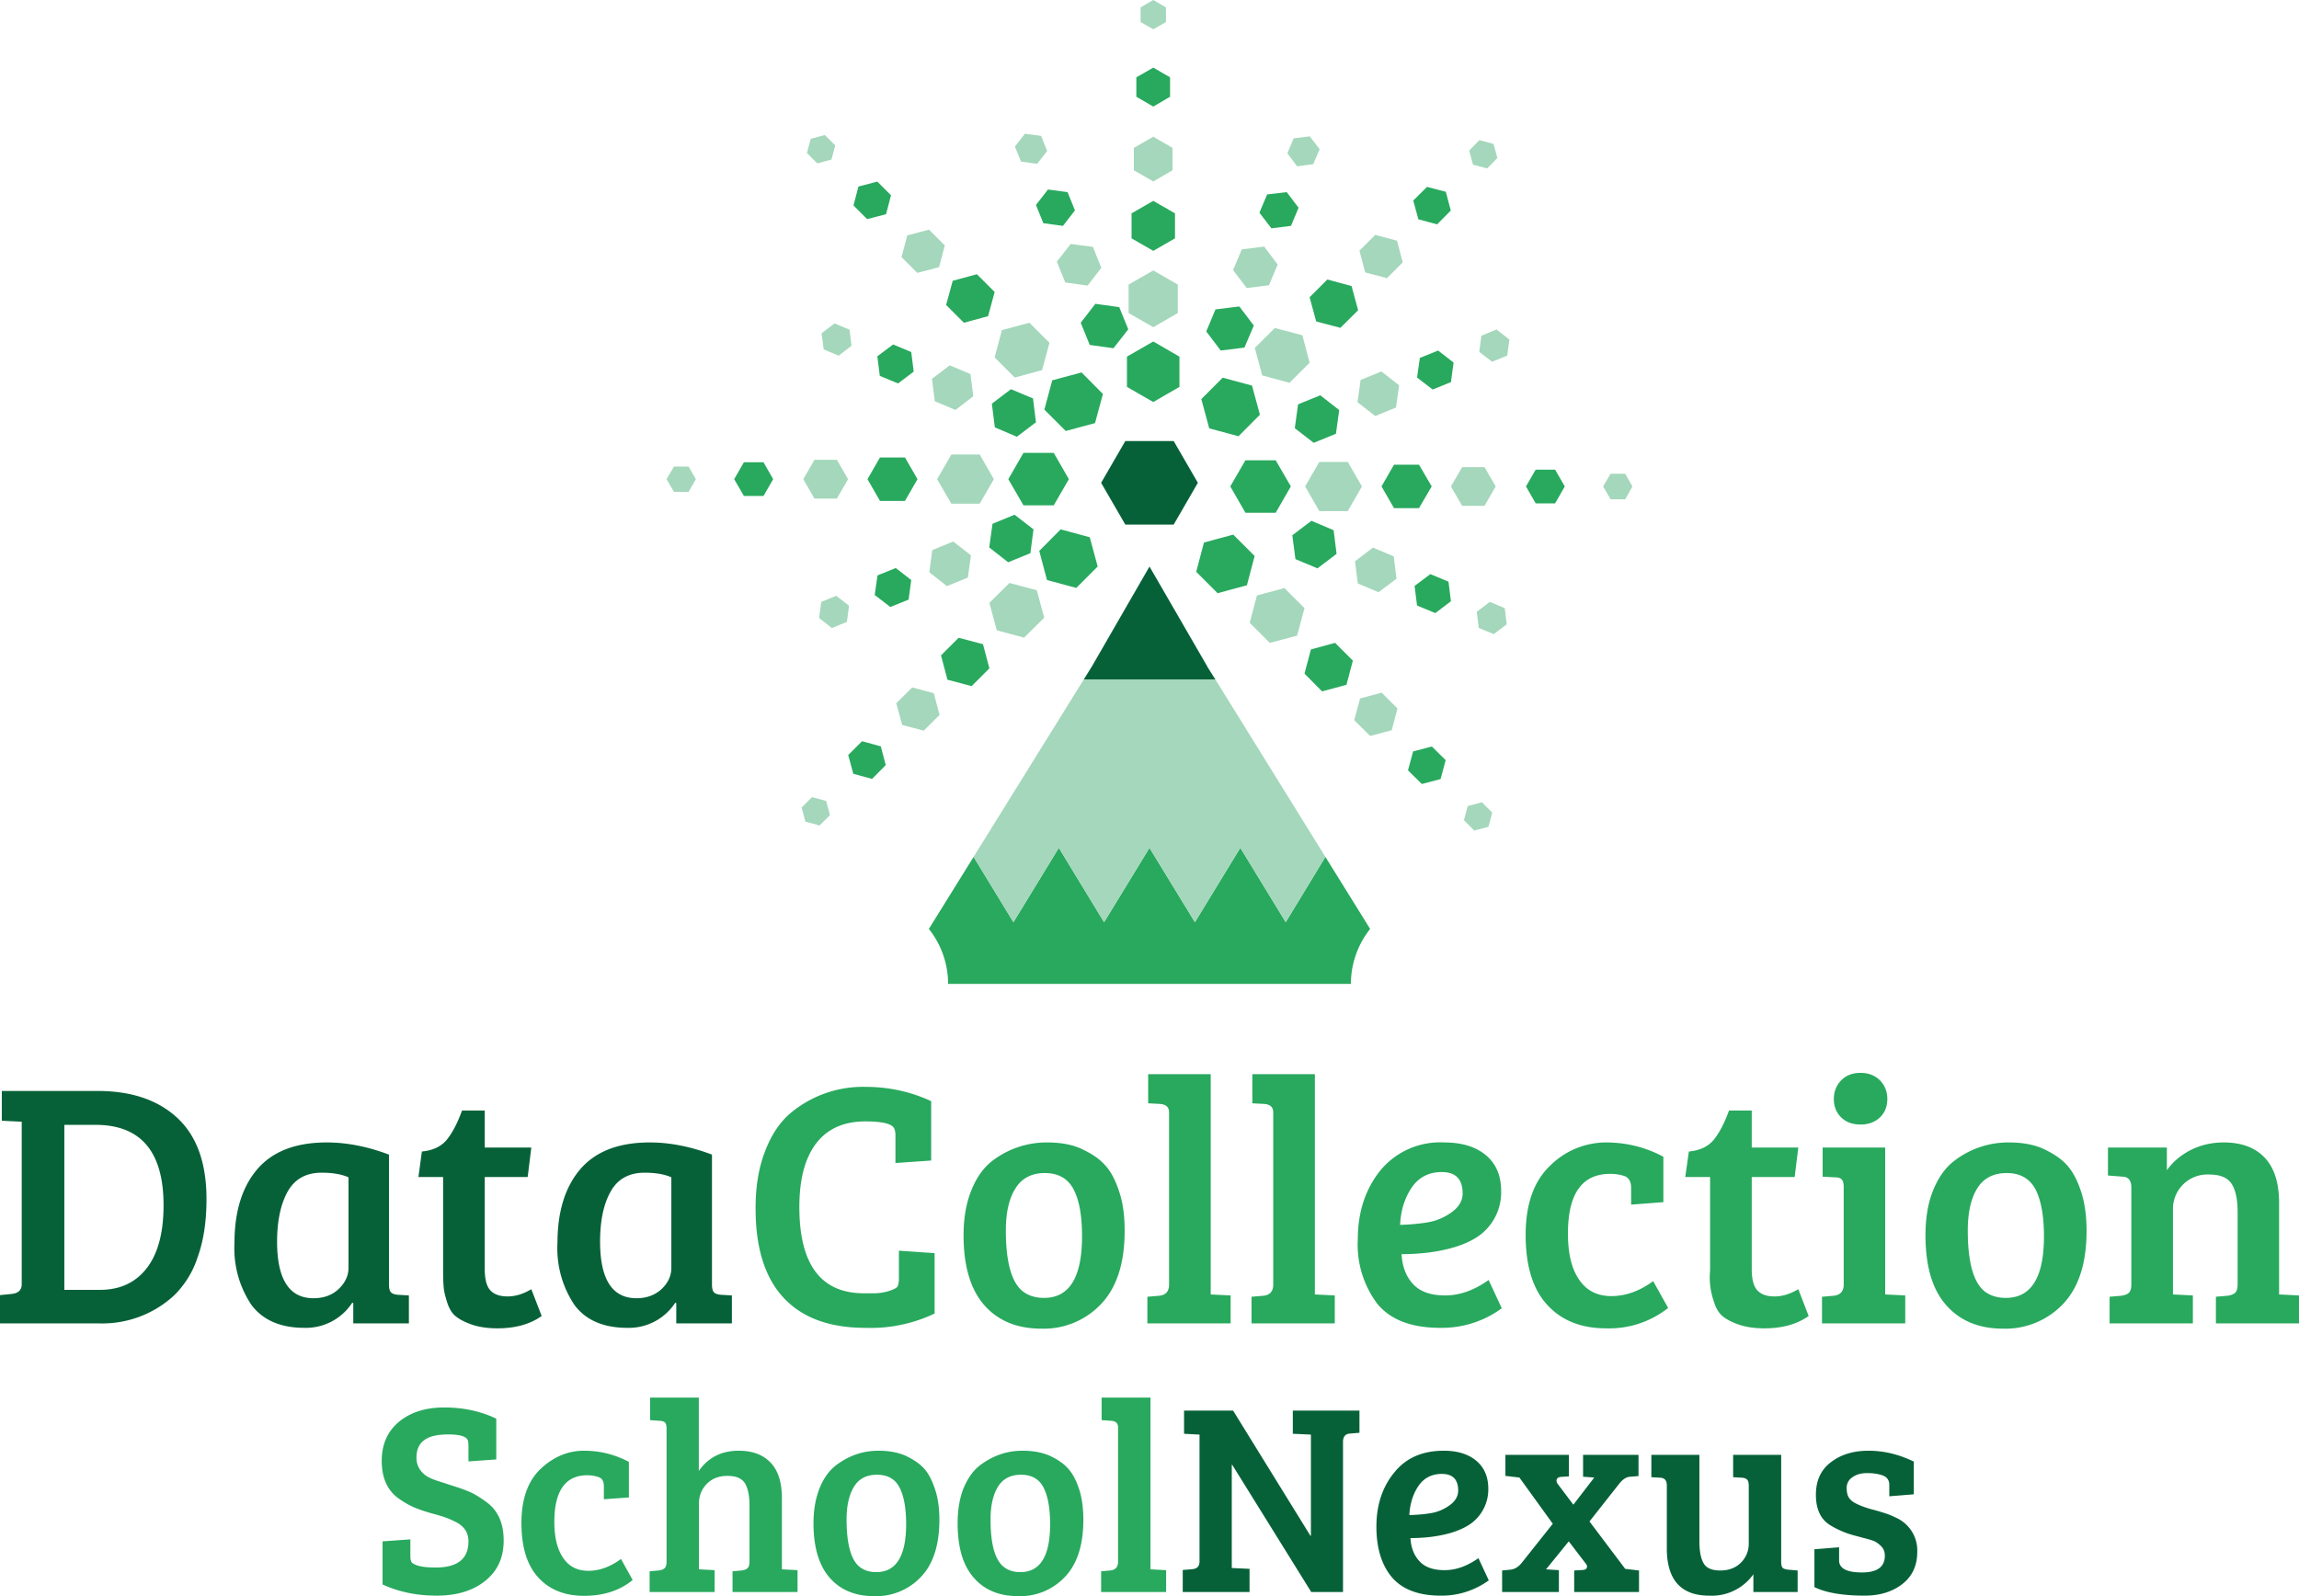 <svg xmlns="http://www.w3.org/2000/svg" fill-rule="evenodd" clip-rule="evenodd" image-rendering="optimizeQuality" shape-rendering="geometricPrecision" text-rendering="geometricPrecision" version="1" viewBox="0 0 13972 9703">
  <defs>
    <style>
      .fil2{fill:#a4d7bb}
    </style>
  </defs>
  <g id="Layer_x0020_1">
    <path fill="#28a95e" fill-rule="nonzero" d="M2648 9529c133 0 199-53 199-159 0-56-29-97-88-123-31-16-71-30-120-43s-90-27-123-41c-32-14-65-33-98-57-65-49-98-124-98-225s35-180 105-238 162-87 275-87c114 0 219 22 316 68v248l-169 12v-96c0-17-2-29-6-37-13-21-52-31-117-31-66 0-115 11-146 35-32 23-47 59-47 107 0 36 13 67 39 93 18 18 44 32 79 44l111 36c39 12 74 25 105 39 30 15 62 35 95 60 67 50 101 127 101 231s-37 185-112 245c-74 60-173 90-295 90s-232-23-329-68v-262l169-12v101c0 17 2 29 7 37 4 7 18 15 40 22 23 7 59 11 107 11zm3798-6311l177 48 48 178-130 130-178-48-47-177 130-131zm-319 200l135-55 19-145-115-89-134 55-20 144 115 90zm277-665l92 160-92 159h-184l-92-159 92-160h184zm-358-155l134 57 116-88-18-145-134-56-116 88 18 144zm657-203l-48 177-178 48-130-130 48-178 178-48 130 131zm-135-433l55 135 144 20 90-115-55-135-145-20-89 115zm600 390l-159 92-160-92v-184l160-92 159 92v184zm219-471l-56 134 88 116 144-18 57-134-88-116-145 18zm140 771l-178-48-48-178 130-130 178 48 48 177-130 131zm42 465l-92-160 92-159h184l92 159-92 160h-184zm-299 359l47-178 178-48 130 130-47 178-178 48-130-130zm835-253l-135-57-116 88 19 145 134 56 116-88-18-144zm-81-820l-135 55-20 145 115 89 135-55 20-144-115-90zm448 686l-76-132 76-132h152l77 132-77 132h-152zm-544 1006l39-147 147-40 108 108-39 147-148 40-107-108zm875-559l-110-46-96 72 15 119 111 46 95-72-15-119zm-246 1147l31-115 114-30 84 83-31 115-114 30-84-83zm776-1623l-59-103 59-102h118l59 102-59 103h-118zm-593-929l-111 45-17 119 95 73 111-45 16-119-94-73zm-594-138l-147-39-40-147 108-108 147 40 40 147-108 107zm-1005-544l-132 76-132-76v-152l132-76 132 76v152zm560-267l-47 111 73 95 119-15 46-110-72-95-119 14zm1033 182l-114-31-31-114 84-83 114 30 30 114-83 84zM7111 588l-102 60-103-60V470l103-59 102 59v118zm-815 658l45 111 119 16 73-94-45-111-119-16-73 94zm-251 529l-40 147-147 40-108-108 40-147 147-40 108 108zm-630-588l-30 115-115 30-83-83 30-115 115-30 83 83zm-68 1098l111 46 95-72-15-119-110-46-96 72 15 119zm153 496l76 132-76 132h-152l-76-132 76-132h152zm-860 29l59 103-59 102h-119l-59-102 59-103h119zm771 880l111-45 16-119-94-73-111 45-17 119 95 73zm-172 816l114 31 30 114-83 84-114-31-31-114 84-84zm587-629l148 39 39 147-108 108-147-39-39-148 107-107zm1160 1277l276 452 276-452 276 452 241-397 272 438a537 537 0 0 0-117 334H5762c0-120-41-239-117-334l272-438 242 397 276-452 275 452 276-452zM5433 6857c-15-26-73-40-174-40-131 0-231 45-299 134s-102 218-102 386c0 350 131 525 393 525h56c33 0 65-4 95-14 29-9 47-18 53-28 5-10 8-26 8-47v-170l217 15v367a903 903 0 0 1-421 87c-216 0-382-60-496-182s-171-303-171-544c0-133 19-249 58-348 38-100 90-177 155-232a687 687 0 0 1 454-159c142 0 275 29 400 87v361l-217 15v-166c0-21-3-37-9-47zm7378 289v-170h358v138c37-52 86-93 147-124 61-30 127-45 198-45 107 0 190 30 249 92s88 154 88 277v555l121 6v170h-505v-162l70-6c21-3 37-9 47-18s15-27 15-52v-438c0-78-12-135-37-173-24-37-69-56-137-56a209 209 0 0 0-219 214v515l121 6v170h-506v-162l70-6c21-3 37-9 47-18s15-27 15-52v-588c0-43-18-65-53-66l-89-7zm-621 744c155 0 232-125 232-374 0-126-18-222-52-287-35-65-93-98-174-98-82 0-142 32-180 94s-57 147-57 255c0 199 37 325 110 376 33 22 73 34 121 34zm-488-380c0-105 15-196 46-273 32-78 73-137 126-178a537 537 0 0 1 333-114c85 0 157 13 216 41s105 59 138 96c33 36 62 88 85 157 23 68 35 149 35 243 0 195-47 343-142 444a483 483 0 0 1-365 151c-148 0-263-48-347-144-84-95-125-237-125-423zm-245-534v893l122 6v170h-506v-162l70-6c41-4 62-27 62-68v-590c0-25-4-41-12-49-8-9-22-13-41-13l-75-4v-177h380zm-267-183c-30-29-45-67-45-112s15-83 45-114c30-30 69-45 117-45s87 15 118 45c30 31 45 69 45 114s-15 83-45 112c-31 29-70 43-118 43s-87-14-117-43zm-682-42h138v225h283l-22 179h-261v558c0 63 11 106 34 131s58 37 105 37c48 0 95-15 144-44l63 163c-71 50-160 75-269 75-64 0-118-9-162-25s-76-34-98-54c-21-20-37-49-48-87a442 442 0 0 1-22-187v-567h-151l22-155c66-6 117-30 151-71 34-42 65-101 93-178zm-979 748c0 120 22 214 68 280 45 67 111 100 196 100 86 0 171-30 254-91l91 163a577 577 0 0 1-378 124c-151 0-271-48-358-144-87-95-130-237-130-424s50-327 149-421a482 482 0 0 1 338-141c126 0 242 29 350 87v276l-196 15v-102c0-39-14-62-41-72-28-9-56-13-86-13-172 0-257 121-257 363zm-752-554c106 0 190 25 253 77 62 52 93 124 93 218a324 324 0 0 1-140 276c-40 27-88 49-145 66-94 28-201 42-320 42 4 75 27 136 70 182 42 46 107 69 195 69s176-31 264-94l80 172a615 615 0 0 1-374 119c-172 0-299-47-380-143a597 597 0 0 1-121-394c0-167 46-307 138-421a471 471 0 0 1 387-169zm-97 485c52-9 100-30 144-62 43-32 65-69 65-113 0-87-42-130-127-130-79 0-140 32-183 95-42 63-66 138-70 226 63-2 119-7 171-16zm-689-900v1339l121 6v170h-506v-162l71-6c41-4 61-27 61-68V6762c0-31-18-48-53-51l-74-4v-177h380zm-633 0v1339l121 6v170h-506v-162l71-6c41-4 61-27 61-68V6762c0-31-18-48-53-51l-74-4v-177h380zM6345 7890c154 0 231-125 231-374 0-126-17-222-52-287-34-65-93-98-174-98s-141 32-179 94c-39 62-58 147-58 255 0 199 37 325 111 376 32 22 73 34 121 34zm-489-380c0-105 16-196 47-273 31-78 73-137 125-178a542 542 0 0 1 334-114c85 0 157 13 215 41 59 28 105 59 138 96 34 36 62 88 85 157 24 68 35 149 35 243 0 195-47 343-142 444a480 480 0 0 1-364 151c-148 0-264-48-348-144-83-95-125-237-125-423zm1136 986v1044l95 5v133h-395v-126l55-5c32-3 48-21 48-53v-817c0-25-14-38-42-40l-58-4v-137h297zm-791 1061c121 0 181-97 181-292 0-98-14-173-41-224s-72-76-136-76c-63 0-110 24-140 73s-45 115-45 199c0 156 29 254 87 293 25 18 57 27 94 27zm-381-297c0-82 12-153 36-213 25-60 57-106 98-138 79-60 165-90 260-90 67 0 123 11 169 32 46 22 82 47 107 75 26 28 49 69 67 123 18 53 27 117 27 190 0 152-37 268-111 346a372 372 0 0 1-284 118c-116 0-206-37-271-112-66-75-98-185-98-331zm-494 297c120 0 181-97 181-292 0-98-14-173-41-224s-72-76-136-76-110 24-140 73-45 115-45 199c0 156 29 254 86 293 26 18 57 27 95 27zm-382-297c0-82 13-153 37-213s57-106 98-138c78-60 165-90 260-90 66 0 122 11 168 32 46 22 82 47 108 75s48 69 66 123c19 53 28 117 28 190 0 152-37 268-111 346a373 373 0 0 1-285 118c-115 0-205-37-271-112-65-75-98-185-98-331zm-893 232v-807c0-18-3-30-9-37-6-6-17-10-33-11l-58-4v-137h296v446c57-82 138-123 242-123 84 0 148 24 194 72s69 120 69 217v432l95 5v133h-395v-126l55-5c16-2 29-7 36-14 8-7 12-21 12-41v-341c0-58-9-102-27-133-19-31-54-46-107-46-52 0-94 16-126 49-31 32-47 72-47 118v401l95 5v133h-395v-126l55-5c16-2 29-7 36-14 8-7 12-21 12-41zm-682-240c0 94 18 167 54 219 35 52 86 78 153 78s133-24 198-72l71 128c-78 64-177 96-295 96s-211-37-279-112c-68-74-102-185-102-330 0-146 39-256 117-330 78-73 166-110 263-110 98 0 189 23 273 68v216l-152 11v-79c0-30-11-49-33-56-21-7-44-11-67-11-134 0-201 95-201 284z"/>
    <path fill="#076138" d="M6587 4130l47-76 2-3 350-607 351 607 1 3 48 76h-799zm546-941l147-254-147-254h-294l-147 254 147 254h294zM0 8045v-172l70-7c41-4 62-24 62-59v-988l-121-6v-181h582c208 0 370 56 487 166s175 274 175 491c0 134-17 251-53 351a573 573 0 0 1-144 235 643 643 0 0 1-455 170H0zm4327-1026v790c0 23 4 38 12 47 7 8 21 13 41 15l68 4v170h-338v-123l-6-3a336 336 0 0 1-291 153c-145 0-252-46-321-138a617 617 0 0 1-104-378c0-192 47-342 140-450 94-108 234-161 421-161 120 0 246 24 378 74zm-247 688v-550c-39-18-94-28-163-28-95 0-164 39-206 115-43 76-64 178-64 304 0 229 74 344 221 344 62 0 113-19 153-56 40-38 59-81 59-129zm-1272-956h138v225h283l-22 179h-261v558c0 63 11 106 34 131s58 37 105 37c48 0 96-15 144-44l63 163c-70 50-160 75-269 75-64 0-118-9-162-25s-76-34-98-54c-21-20-37-49-48-87-12-38-18-68-19-90-2-22-3-55-3-97v-567h-150l21-155c66-6 117-30 151-71 34-42 65-101 93-178zm-444 268v790c0 23 4 38 12 47 8 8 21 13 41 15l68 4v170h-338v-123l-6-3a336 336 0 0 1-291 153c-144 0-251-46-321-138a617 617 0 0 1-104-378c0-192 47-342 140-450 94-108 234-161 421-161 120 0 246 24 378 74zm-246 688v-550c-40-18-94-28-164-28-95 0-163 39-206 115-42 76-64 178-64 304 0 229 74 344 221 344 63 0 114-19 153-56 40-38 60-81 60-129zM391 6838v1003h217c121 0 216-44 284-132s102-215 102-382c0-326-138-489-414-489H391zm6797 2840v-134l59-5c29-3 43-18 43-47v-771l-94-5v-141h298l470 761h3v-615l-110-5v-141h405v135l-60 5c-26 2-40 19-40 51v912h-193l-480-773h-3v627l108 5v141h-406zm4256-708c-27-10-59-15-97-15-37 0-67 9-90 26a75 75 0 0 0-34 63c0 25 4 44 12 58 9 14 22 26 39 35 28 15 61 27 100 38 39 10 67 19 86 25s42 16 71 30a218 218 0 0 1 121 204c0 83-30 148-90 195s-137 71-230 71c-134 0-236-18-305-52v-230l150-12v80c0 48 46 73 139 73s139-34 139-102c0-24-8-44-24-59-16-16-32-26-47-32-16-5-34-11-56-16l-63-17a549 549 0 0 1-145-63c-56-36-84-97-84-183s30-152 91-198c61-47 137-70 229-70 93 0 184 22 275 66v199l-149 12v-70c0-27-13-46-38-56zm-519 577v131h-269v-108a309 309 0 0 1-269 130c-171 0-257-96-257-287v-383c0-30-13-46-41-47l-53-3v-136h292v526c0 58 8 102 25 132 16 30 50 45 102 45s94-16 126-48c31-32 47-71 47-116v-350c0-18-3-30-9-37s-17-12-33-13l-53-3v-136h292v650c0 18 3 29 8 36 6 6 17 10 34 12l58 5zm-1290-45l-101-132-138 170 78 5v133h-345v-131l51-5c26-3 48-17 67-40l190-239-203-281-85-10v-128h386v131l-48 3c-13 1-22 6-26 15-3 9-1 18 6 28l95 126 127-165-68-5v-133h337v129l-50 4c-23 1-45 15-66 41l-182 231 217 288 84 10v131h-394v-131l51-3c15-1 23-6 26-14 3-9 0-18-9-28zm-861-683c83 0 149 20 198 61 48 40 73 97 73 170a256 256 0 0 1-110 215c-31 21-68 38-113 52-74 22-157 33-250 33 3 58 22 106 55 141 33 36 84 54 152 54 69 0 137-24 206-73l63 135a485 485 0 0 1-292 93c-135 0-234-38-297-112-63-75-94-178-94-308s36-240 108-328c71-89 172-133 301-133zm-75 379c40-7 77-23 112-48 34-25 51-55 51-89 0-67-33-101-99-101-62 0-110 25-143 74s-51 108-55 176c49-1 93-5 134-12z"/>
    <path d="M8018 3107l-86-150 86-149h173l86 149-86 150h-173zm-2962 711l91-38 13-98-78-60-91 37-13 98 78 61zm699-255l127-52 19-135-108-84-127 52-18 135 107 84zm3390 134l-91-38-79 60 12 98 91 38 79-60-12-98zm-675-315l-126-53-109 83 17 135 126 53 109-82-17-136zM4935 4846l86 23 23 86-63 63-86-23-23-86 63-63zm609-667l131 35 35 132-96 96-131-35-36-132 97-96zm591-635l166 44 45 167-122 121-166-44-45-167 122-121zm2762 1442l23-86 86-23 63 63-23 86-86 23-63-63zm-667-608l36-132 131-35 96 96-35 132-131 35-97-96zm-635-592l44-166 167-45 122 122-45 167-166 44-122-122zM5006 2124l91 38 78-60-12-98-91-38-79 60 13 98zm675 315l126 53 108-83-17-135-126-53-108 82 17 136zm487-1548l37 91 98 14 61-78-37-92-98-13-61 78zm255 700l51 126 136 19 83-108-51-127-135-18-84 108zm1439-750l-38 91 59 79 98-13 39-91-60-78-98 12zm-315 675l-53 126 83 109 135-17 53-126-82-109-136 17zM4185 2836l44 77-44 77h-89l-45-77 45-77h89zm901-41l68 118-68 118h-136l-68-118 68-118h136zm868-32l86 150-86 149h-172l-87-149 87-150h172zM5076 884l-23 86-86 23-63-63 23-86 86-23 63 63zm666 608l-35 132-132 35-96-96 35-132 132-35 96 96zm636 592l-45 166-166 45-122-122 44-166 167-45 122 122zm708-1950l-77 44-77-44V45l77-45 77 45v89zm40 901l-117 68-118-68V899l118-68 117 68v136zm32 868l-149 86-150-86v-173l150-86 149 86v173zm1880-879l-86-23-23-86 62-63 86 23 23 86-62 63zm-609 667l-132-35-35-132 96-96 132 35 35 132-96 96zm-592 636l-166-45-45-167 122-121 167 44 44 167-122 122zm1258-324l-92 38-13 98 78 60 92-37 13-98-78-61zm-700 255l-126 52-19 135 108 84 126-52 19-135-108-84zm1393 777l-45-78 45-77h89l44 77-44 78h-89zm-902 40l-68-118 68-117h136l68 117-68 118h-136zM5917 5209l242 397 276-452 275 452 276-452 276 452 276-452 276 452 241-397-669-1079h-799z" class="fil2"/>
  </g>
</svg>
